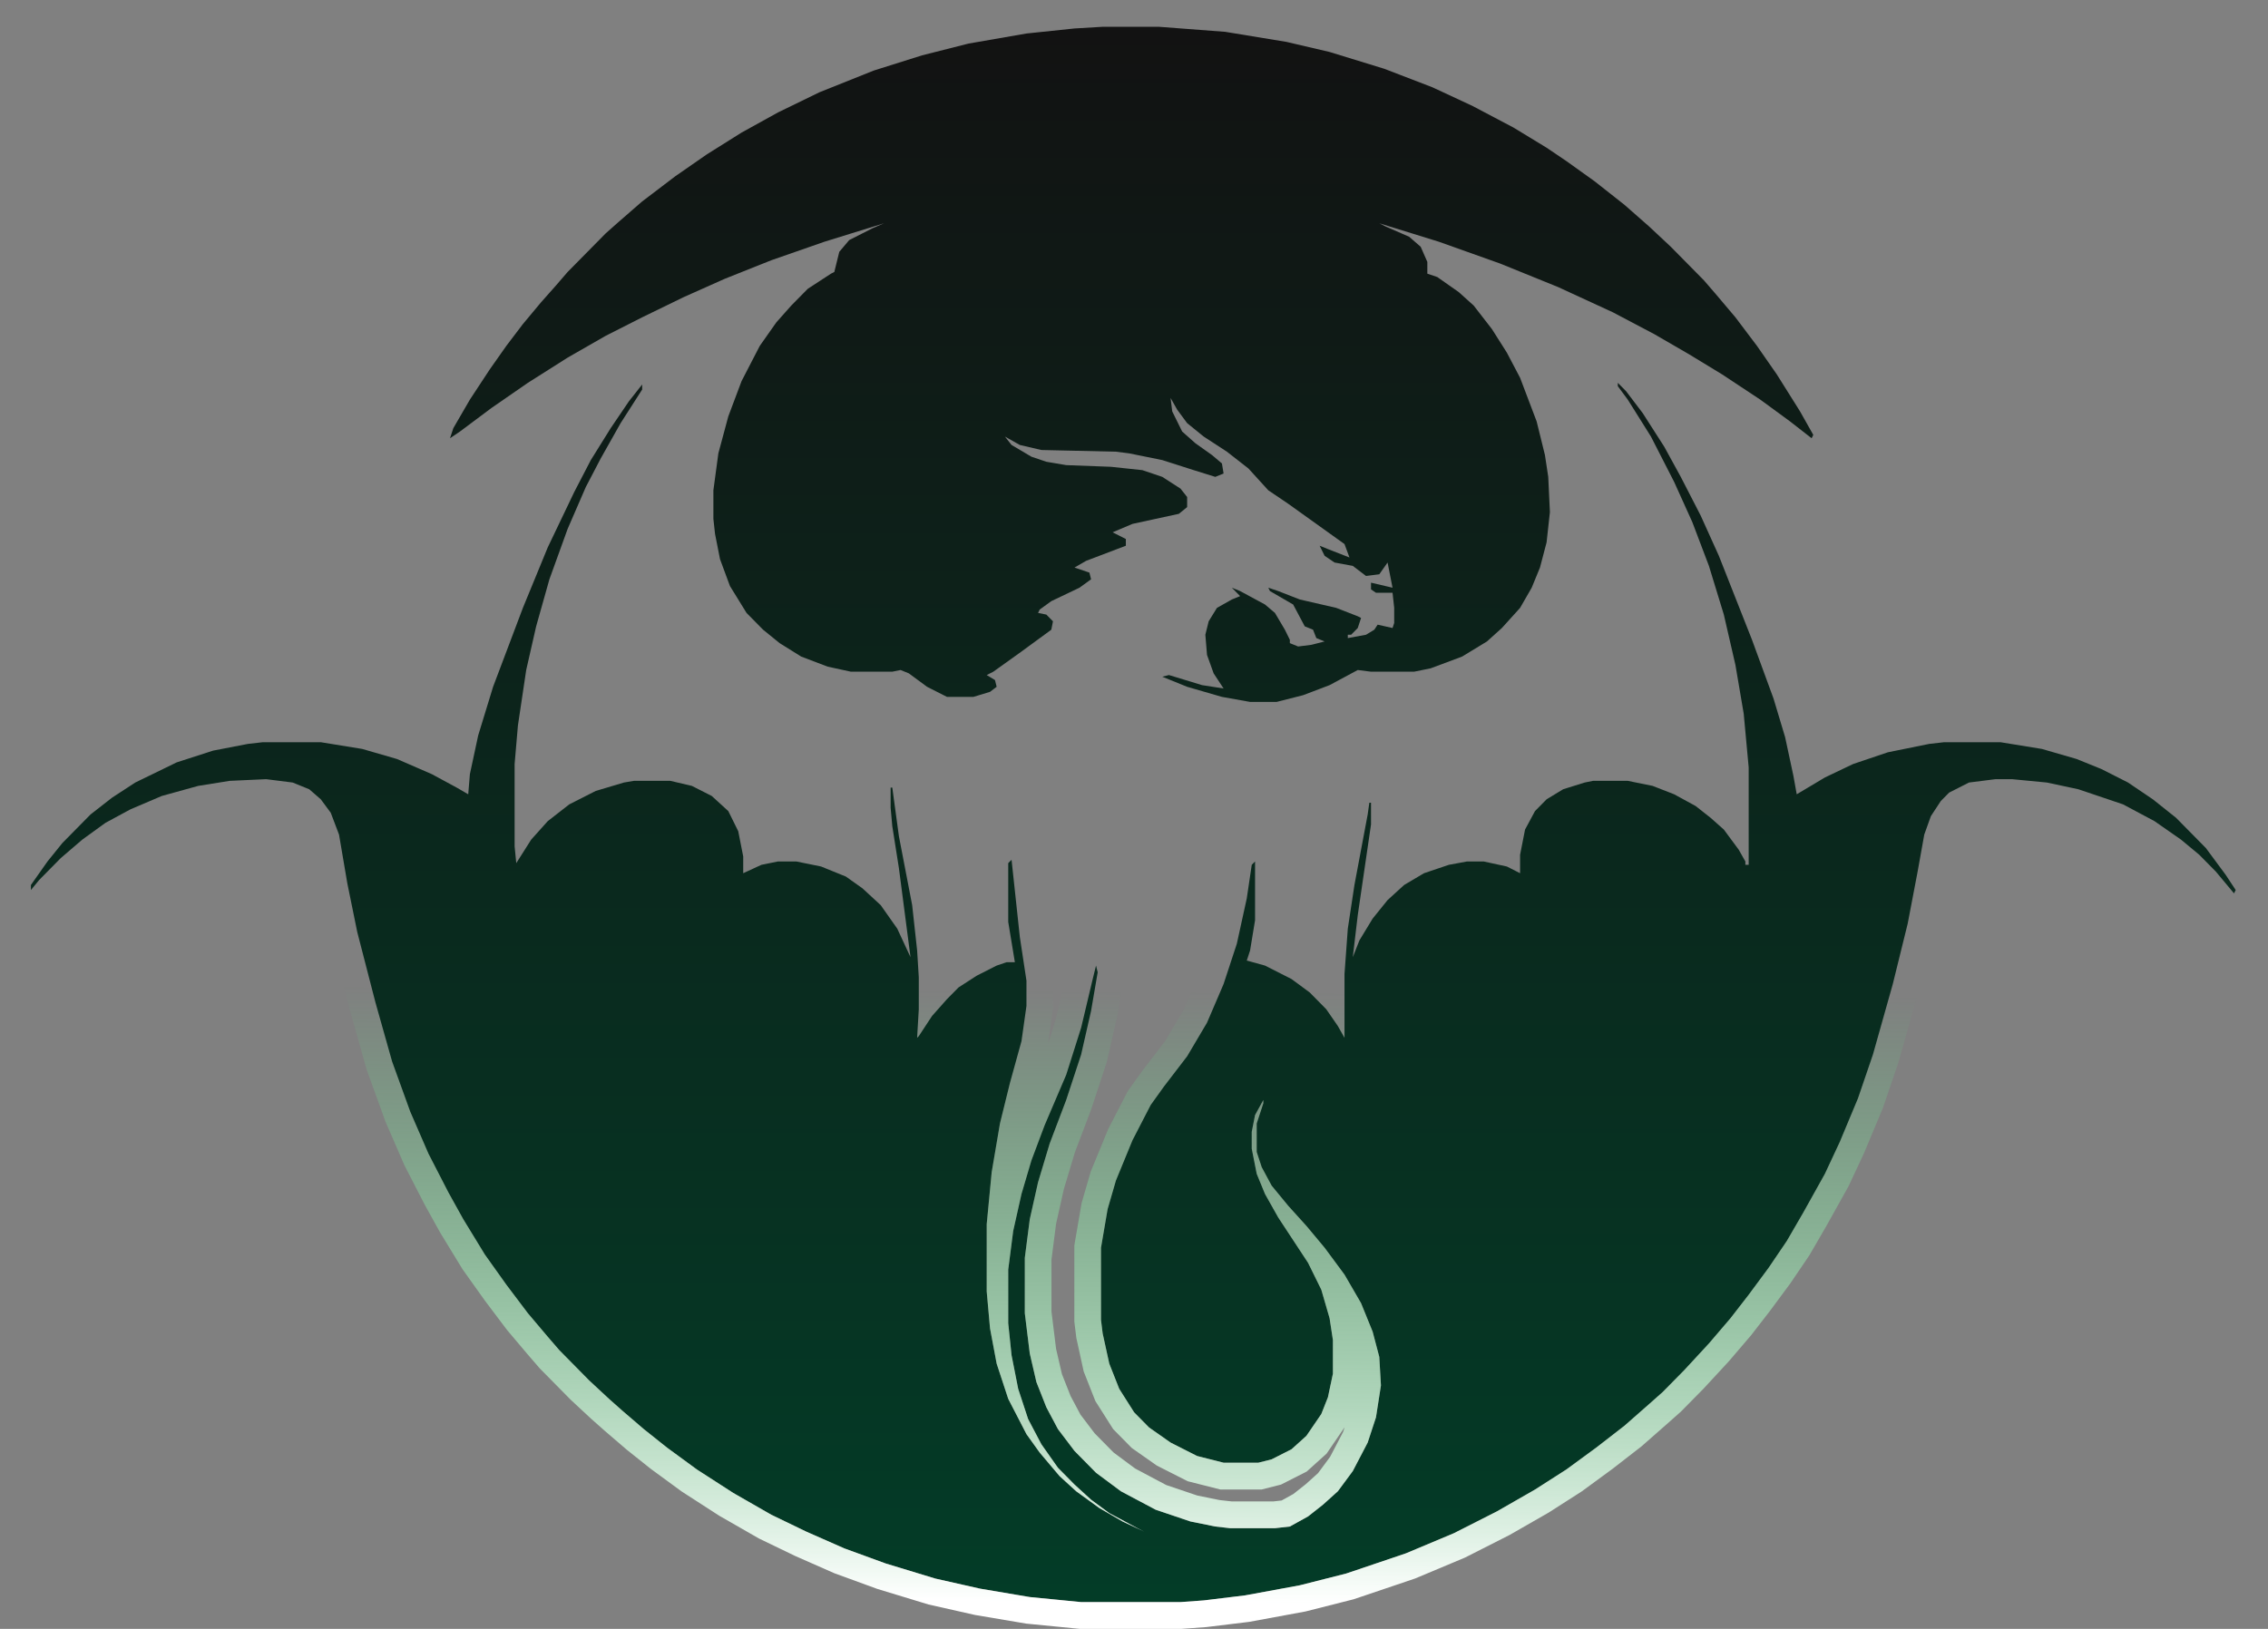 <svg viewBox="0 0 387 278" fill="none" xmlns="http://www.w3.org/2000/svg">
<rect x="0" y="0" width="387" height="278" fill="#808080" stroke="none"/>
<path d="M276.056 65.337L277.47 66.77L280.296 70.496L283.971 76.229L286.797 81.388L290.189 87.98L293.298 94.859L298.951 109.191L302.626 119.223L304.604 125.815L306.017 132.408L306.583 135.56L311.388 132.694L316.193 130.401L322.128 128.395L329.195 126.962L331.739 126.675H341.349L348.415 127.821L354.351 129.541L358.59 131.261L363.113 133.554L367.352 136.42L371.31 139.573L376.397 144.732L379.789 149.319L381.485 151.898L381.202 152.471L378.093 148.745L375.267 145.879L372.158 143.299L367.635 140.146L362.265 137.28L354.633 134.701L349.263 133.554L343.327 132.981H340.501L335.978 133.554L332.587 135.274L331.173 136.707L329.477 139.287L328.347 142.439L327.216 148.745L325.52 157.631L322.976 167.949L319.585 179.988L317.041 187.44L313.932 194.892L311.388 200.338L307.713 206.931L304.887 211.803L301.778 216.389L298.386 220.975L295.277 224.988L291.602 229.288L287.362 233.874L283.688 237.6L281.427 239.606L277.187 243.332L272.382 247.058L267.294 250.785L261.924 254.224L255.423 257.95L248.074 261.676L239.877 265.116L229.702 268.555L221.788 270.562L212.46 272.282L205.394 273.141L201.437 273.428H184.478L175.716 272.568L167.236 271.135L159.604 269.415L151.125 266.836L144.059 264.256L137.558 261.39L131.622 258.523L125.121 254.797L118.903 250.785L113.815 247.058L109.858 243.905L106.184 240.753L103.922 238.746L100.531 235.593L95.443 230.434L93.464 228.141L90.073 224.128L86.398 219.256L82.724 214.096L79.049 208.077L76.505 203.491L73.113 196.899L70.004 189.733L66.895 181.134L64.069 171.102L60.959 159.064L59.264 150.752L57.85 142.439L56.437 138.713L54.741 136.42L52.763 134.701L49.936 133.554L45.414 132.981L39.195 133.267L33.825 134.127L27.607 135.847L22.236 138.14L17.997 140.433L14.04 143.299L10.365 146.452L6.691 150.178L5.277 151.898V151.038L8.104 147.025L10.648 143.873L15.453 139L19.127 136.134L23.084 133.554L30.151 130.114L36.369 128.108L42.304 126.962L44.848 126.675H54.741L61.807 127.821L67.743 129.541L73.679 132.121L77.918 134.414L79.897 135.56L80.18 132.121L81.593 125.528L84.137 117.216L89.225 103.745L93.464 93.426L97.987 83.968L100.813 78.522L104.205 73.076L107.314 68.49L109.575 65.623V66.483L105.901 72.216L102.509 78.235L99.965 83.108L96.856 90.273L93.747 98.872L91.486 106.898L89.79 114.35L88.377 123.809L87.811 130.401V144.446L88.094 147.312L90.638 143.299L93.464 140.146L97.139 137.28L101.661 134.987L106.466 133.554L108.162 133.267H114.38L118.055 134.127L121.447 135.847L124.273 138.427L125.969 141.866L126.817 146.166V149.032L129.926 147.599L132.753 147.025H135.862L140.102 147.885L144.341 149.605L147.168 151.612L150.277 154.478L153.103 158.491L155.365 163.363L153.386 148.172L152.256 141.006L151.973 137.853V134.414H152.256L153.386 142.726L155.647 154.478L156.495 162.217L156.778 166.803V172.249L156.495 177.121L156.778 176.835L159.039 173.395L161.583 170.529L163.562 168.523L166.671 166.516L170.063 164.796L171.758 164.223H173.172L172.041 157.344V147.312L172.606 146.739L174.02 159.924L175.15 167.376V171.675L174.302 177.695L172.324 184.86L170.628 191.739L169.215 200.052L168.367 208.937V220.402L168.932 226.708L170.063 232.727L172.041 238.746L175.15 244.765L177.411 247.918L180.803 251.931L183.63 254.511L187.587 257.377L191.544 259.67L195.218 261.39L194.088 260.817L189.283 258.237L186.174 255.944L183.347 253.364L180.521 250.498L177.694 246.485L175.433 242.186L173.737 237.026L172.606 231.294L172.041 225.848V216.676L172.889 210.083L174.302 203.778L175.998 198.045L178.259 192.026L181.934 183.427L184.478 175.402L186.456 167.089L187.022 164.796L187.304 165.943L186.174 172.535L184.478 179.988L181.934 187.727L179.107 195.179L177.129 201.771L175.716 208.077L174.868 214.67V224.128L175.716 231.007L176.846 235.88L178.542 240.179L180.521 243.905L183.347 247.632L187.022 251.358L191.261 254.511L197.197 257.664L203.133 259.67L207.372 260.53L209.916 260.817H217.548L220.092 260.53L223.201 258.81L225.745 256.804L228.288 254.511L230.832 251.071L233.376 246.199L234.789 241.899L235.637 236.453L235.355 231.581L234.224 227.281L232.246 222.408L229.419 217.536L226.027 212.95L222.918 209.224L219.809 205.784L216.982 202.345L215.287 199.192L214.439 196.612V191.739L215.569 188.3V187.727L214.156 190.306L213.591 193.172V196.039L214.439 200.338L215.852 203.778L218.113 207.79L223.201 215.529L225.462 220.115L226.875 224.988L227.441 228.714V234.447L226.593 238.46L225.462 241.326L222.918 245.052L220.374 247.345L216.982 249.065L214.721 249.638H208.786L204.263 248.492L199.741 246.199L196.066 243.619L193.523 241.039L190.979 237.026L189.283 232.727L188.152 227.568L187.869 225.275V212.95L189 206.357L190.413 201.485L193.24 194.606L196.349 188.586L198.61 185.434L202.567 180.274L205.959 174.542L208.786 167.949L211.047 161.07L212.743 153.331L213.591 147.599L214.156 147.025V157.057L213.308 162.217L212.743 163.937L215.852 164.796L220.374 167.089L223.483 169.382L226.31 172.249L228.288 175.115L229.419 177.121V166.23L229.984 158.491L231.115 151.038L233.376 139L233.659 136.994H233.941V140.72L231.68 156.198L230.832 163.363L231.963 160.497L234.224 156.771L236.768 153.618L239.595 151.038L242.986 149.032L247.226 147.599L250.335 147.025H253.162L257.119 147.885L259.38 149.032V145.879L260.228 141.58L261.924 138.427L263.902 136.42L266.729 134.701L270.403 133.554L271.817 133.267H277.752L281.992 134.127L285.667 135.56L289.341 137.567L291.885 139.573L294.146 141.58L296.69 145.019L297.82 147.025V147.599H298.386V130.974L297.538 121.802L296.125 113.49L294.146 104.891L291.602 96.579L288.776 89.127L285.667 82.248L281.709 74.509L277.752 68.203L276.056 65.91V65.337Z" fill="url(#paint0_linear_6001_208)"/>
<path d="M188.152 4.572H197.762L209.068 5.432L219.526 7.151L226.875 8.871L236.203 11.738L244.4 14.89L251.183 18.043L258.249 21.769L263.902 25.209L267.294 27.502L272.099 30.942L277.187 34.954L281.427 38.68L285.101 42.12L290.754 47.852L292.733 50.145L296.125 54.158L299.799 59.031L303.191 63.904L307.148 70.209L309.409 74.222L309.127 74.795L305.452 71.929L300.364 68.203L293.863 63.904L288.21 60.464L282.275 57.025L275.208 53.298L265.881 48.999L255.988 44.986L245.53 41.26L235.355 38.107L236.485 38.68L240.442 40.4L242.421 42.12L243.552 44.7V46.706L245.248 47.279L248.922 49.859L251.466 52.152L254.575 56.165L257.119 60.178L259.38 64.477L262.207 71.929L263.62 77.662L264.185 81.388L264.468 87.407L263.902 92.566L262.772 96.866L261.359 100.305L259.38 103.745L256.271 107.184L253.727 109.477L249.487 112.057L244.117 114.063L241.29 114.637H233.942L231.68 114.35L226.875 116.93L222.353 118.649L217.83 119.796H213.308L208.503 118.936L202.567 117.216L198.328 115.497L199.458 115.21L205.111 116.93L208.786 117.503L207.09 114.923L205.959 111.77L205.676 108.331L206.242 106.038L207.655 103.745L210.199 102.312L211.612 101.738L210.199 100.305L211.612 100.879L215.852 103.172L217.548 104.605L219.244 107.471L220.092 109.191V109.764L221.505 110.337L223.766 110.051L226.027 109.477L224.614 108.904L224.049 107.471L222.636 106.898L220.657 103.172L216.7 100.879L216.417 100.305L218.113 100.879L221.788 102.312L228.006 103.745L231.68 105.178L232.246 105.465L231.68 107.184L230.55 108.331H229.984V108.904L233.094 108.331L234.507 107.471L235.072 106.611L237.616 107.184L237.899 106.324V103.745L237.616 101.165H234.789L233.942 100.592V99.445L237.616 100.305L236.768 96.006L235.355 98.012L233.094 98.299L230.832 96.579L227.723 96.006L226.027 94.859L225.179 93.14L226.593 93.713L230.267 95.146L229.419 92.853L219.809 85.974L216.417 83.681L213.025 79.955L209.351 77.088L205.394 74.509L202.567 72.216L200.871 69.923L199.741 67.916L200.023 70.209L201.719 73.649L203.981 75.655L206.807 77.662L208.503 79.095L208.786 80.815L207.372 81.388L203.698 80.241L198.328 78.522L192.675 77.375L190.413 77.088L177.694 76.802L174.02 75.942L171.476 74.509L172.606 75.942L175.998 77.948L178.542 78.808L181.934 79.382L189.565 79.668L194.936 80.241L198.328 81.388L201.437 83.394L202.567 84.827V86.547L201.154 87.694L193.24 89.413L189.848 90.847L192.109 91.993V93.14L185.326 95.719L183.347 96.866L185.891 97.726L186.174 98.872L184.195 100.305L179.39 102.598L177.411 104.031L177.129 104.605L178.542 104.891L179.673 106.038L179.39 107.471L174.302 111.197L169.497 114.637L168.367 115.21L169.78 116.07L170.063 117.216L168.932 118.076L166.105 118.936H161.583L158.191 117.216L155.082 114.923L153.669 114.35L152.256 114.637H145.189L141.232 113.777L136.71 112.057L133.035 109.764L130.209 107.471L127.382 104.605L124.556 100.019L122.86 95.433L122.012 91.133L121.729 88.553V83.681L122.577 77.375L124.273 71.069L126.534 65.05L129.644 59.031L132.47 55.018L135.014 52.152L137.84 49.286L141.797 46.706L142.363 46.419L143.211 42.98L144.907 40.973L148.864 38.967L150.842 38.107L140.667 41.26L131.622 44.413L123.708 47.566L116.642 50.719L109.575 54.158L103.357 57.311L96.856 61.037L90.073 65.337L83.854 69.636L78.484 73.649L76.788 74.795L77.353 73.076L80.18 68.203L83.572 63.044L86.398 59.031L89.225 55.305L92.334 51.579L94.877 48.712L96.856 46.419L103.357 39.827L105.618 37.821L109.575 34.381L115.228 30.082L120.599 26.355L126.534 22.629L132.753 19.19L139.819 15.75L149.146 12.024L157.343 9.444L165.257 7.438L175.15 5.718L183.347 4.858L188.152 4.572Z" fill="url(#paint1_linear_6001_208)"/>
<path fill-rule="evenodd" clip-rule="evenodd" d="M276.199 58.984L280.912 63.763L284.026 67.869L287.883 73.886L290.814 79.236L294.286 85.985L297.489 93.072L303.204 107.559L306.945 117.772L309.016 124.672L309.811 128.385L314.484 126.155L320.948 123.97L328.489 122.441L331.484 122.103H341.714L349.413 123.352L355.838 125.214L360.472 127.094L365.419 129.602L370.042 132.728L374.352 136.162L379.859 141.746L383.519 146.694L386.726 151.572L382.189 160.772L374.726 151.827L372.193 149.258L369.405 146.946L365.261 144.057L360.459 141.494L353.43 139.118L348.57 138.08L343.109 137.553H340.787L337.328 137.991L335.299 139.02L334.724 139.603L333.576 141.35L332.759 143.628L331.692 149.581L329.968 158.611L327.377 169.122L323.931 181.352L321.298 189.067L318.093 196.747L315.44 202.428L311.666 209.198L308.74 214.244L305.488 219.04L302.01 223.743L298.802 227.883L294.999 232.333L290.648 237.038L286.816 240.925L284.425 243.047L280.08 246.865L275.115 250.716L269.862 254.563L264.277 258.139L257.578 261.979L249.98 265.832L241.483 269.397L230.987 272.945L222.757 275.031L213.146 276.804L205.832 277.694L201.601 278H184.256L175.116 277.103L166.36 275.623L158.445 273.84L149.687 271.175L142.365 268.502L135.656 265.544L129.505 262.574L122.761 258.709L116.33 254.558L111.059 250.698L106.964 247.436L103.198 244.204L100.869 242.138L97.366 238.881L92.102 233.543L90.009 231.118L86.52 226.99L82.732 221.966L78.927 216.624L75.119 210.386L72.494 205.654L69.001 198.863L65.775 191.428L62.56 182.539L59.675 172.299L56.524 160.097L54.789 151.596L53.438 143.65L52.408 140.932L51.385 139.549L50.356 138.655L48.78 138.016L45.232 137.566L39.66 137.823L34.791 138.602L29.108 140.174L24.21 142.265L20.418 144.316L16.854 146.898L13.466 149.805L10.07 153.248L0.726 164.62V149.585L4.474 144.263L7.254 140.817L12.427 135.572L16.488 132.404L20.844 129.564L28.454 125.86L35.239 123.671L41.62 122.438L44.594 122.103H55.107L62.805 123.352L69.284 125.229L75.665 128.003L76.329 128.362L77.184 124.374L79.829 115.732L84.992 102.062L89.306 91.563L93.916 81.921L96.859 76.249L100.393 70.576L103.644 65.78L114.128 52.492V67.828L109.799 74.581L106.507 80.423L104.073 85.085L101.086 91.969L98.082 100.277L95.898 108.03L94.266 115.2L92.9 124.345L92.363 130.598V135.217L94.695 133.398L99.974 130.721L105.437 129.092L107.782 128.696H114.904L119.619 129.799L124.05 132.046L127.971 135.624L130.317 140.382L130.786 142.76L132.298 142.454H136.317L141.416 143.488L146.537 145.565L148.597 147.028L147.736 141.57L147.421 138.059V129.842H156.228L157.879 141.982L160.152 153.793L161.032 161.825L161.204 164.61L164.409 162.542L167.984 160.729L167.489 157.719V145.431L176.108 136.691L178.535 159.335L179.702 167.03V171.997L178.84 178.116L180.09 174.175L182.034 166.009L182.603 163.698L191.44 163.698L191.952 165.774L190.639 173.433L188.868 181.216L186.224 189.258L183.419 196.654L181.534 202.935L180.203 208.874L179.42 214.964V223.846L180.204 230.205L181.203 234.512L182.68 238.256L184.364 241.428L186.789 244.625L190.011 247.892L193.694 250.631L198.999 253.449L204.314 255.245L208.078 256.009L210.171 256.245H217.293L218.687 256.088L220.681 254.985L222.816 253.301L224.908 251.415L226.966 248.632L229.171 244.408L229.444 243.577L226.364 248.089L222.965 251.153L218.585 253.374L215.287 254.21H208.22L202.661 252.801L197.4 250.133L193.122 247.13L189.945 243.908L186.906 239.115L184.916 234.069L183.661 228.342L183.318 225.557V212.559L184.558 205.327L186.112 199.969L189.108 192.677L192.462 186.185L194.96 182.702L198.794 177.702L201.895 172.461L204.526 166.326L206.652 159.859L208.264 152.503L209.307 145.446L218.708 135.913V157.432L218.148 160.839L222.764 163.179L224.96 164.799L225.458 157.978L226.627 150.27L228.884 138.255L229.706 132.422H238.494V141.053L237.641 146.888L241.085 144.851L246.084 143.161L249.921 142.454H253.649L255.343 142.822L255.897 140.014L258.23 135.676L261.064 132.802L264.847 130.5L269.275 129.119L271.362 128.696H278.208L283.276 129.724L287.586 131.404L291.852 133.734L293.834 135.297V131.186L293.022 122.399L291.66 114.39L289.748 106.079L287.295 98.066L284.573 90.887L281.567 84.238L277.752 76.776L273.994 70.789L271.505 67.422V56.621L264.079 53.199L255.279 49.629L258.3 53.527L261.058 57.878L263.535 62.589L266.559 70.561L268.089 76.766L268.721 80.935L269.032 87.55L268.39 93.405L267.096 98.328L265.451 102.33L263.078 106.456L259.485 110.431L256.45 113.166L251.478 116.191L245.369 118.474L241.746 119.209H233.656L233.372 119.173M255.988 44.986L265.881 48.999L275.209 53.298L282.275 57.025L288.211 60.464L293.864 63.904L300.365 68.203L305.452 71.929L309.127 74.796L309.409 74.222L307.148 70.21L303.191 63.904L299.799 59.031L296.125 54.158L292.733 50.146L290.754 47.853L285.101 42.12L281.427 38.681L277.187 34.954L272.1 30.942L267.294 27.502L263.903 25.209L258.25 21.77L251.183 18.043L244.4 14.89L236.203 11.738L226.875 8.871L219.527 7.152L209.068 5.432L197.762 4.572H188.152L183.347 4.858L175.15 5.718L165.258 7.438L157.343 9.445L149.147 12.024L139.819 15.75L132.753 19.19L126.535 22.629L120.599 26.355L115.229 30.082L109.576 34.381L105.618 37.821L103.357 39.827L96.856 46.419L94.878 48.712L92.334 51.579L89.225 55.305L86.398 59.031L83.572 63.044L80.18 68.203L77.353 73.076L76.788 74.796L74.527 71.422M78.484 73.649L76.788 74.796L80.162 75.914M257.119 60.178L254.575 56.165L251.466 52.152L248.922 49.859L245.248 47.279L243.552 46.706V44.7L242.421 42.12L240.443 40.4L236.486 38.681L235.355 38.107L245.53 41.26L255.988 44.986M259.38 103.745L256.271 107.184L253.727 109.477L249.488 112.057L244.117 114.063L241.291 114.637H233.942L231.681 114.35L226.875 116.93L222.353 118.649L217.831 119.796H213.308L208.503 118.936L202.568 117.216L198.328 115.497L199.458 115.21L205.111 116.93L208.786 117.503L207.09 114.923L205.959 111.77L205.677 108.331L206.242 106.038L207.655 103.745L210.199 102.312L211.612 101.738L210.199 100.305L211.612 100.879L215.852 103.172L217.548 104.605L219.244 107.471L220.092 109.191V109.764L221.505 110.337L223.766 110.051L226.028 109.477L224.614 108.904L224.049 107.471L222.636 106.898L220.657 103.172L216.7 100.879L216.417 100.305L218.113 100.879L221.788 102.312L228.006 103.745L231.681 105.178L232.246 105.465L231.681 107.184L230.55 108.331H229.985V108.904L233.094 108.331L234.507 107.471L235.072 106.611L237.616 107.184L237.899 106.324V103.745L237.616 101.165H234.79L233.942 100.592V99.445L237.616 100.305L236.768 96.006L235.355 98.012L233.094 98.299L230.833 96.579L227.723 96.006L226.028 94.859L225.18 93.14L226.593 93.713L230.267 95.146L229.419 92.853L219.809 85.974L216.417 83.681L213.026 79.955L209.351 77.088L205.394 74.509L202.568 72.216L200.872 69.923L199.741 67.916L200.024 70.21L201.72 73.649L203.981 75.655L206.807 77.662L208.503 79.095L208.786 80.815L207.373 81.388L203.698 80.241L198.328 78.522L192.675 77.375L190.414 77.088L177.694 76.802L174.02 75.942L171.476 74.509L172.607 75.942L175.998 77.948L178.542 78.808L181.934 79.382L189.566 79.668L194.936 80.241L198.328 81.388L201.437 83.394L202.568 84.828V86.547L201.154 87.694L193.24 89.413L189.848 90.847L192.109 91.993V93.14L185.326 95.719L183.347 96.866L185.891 97.726L186.174 98.872L184.195 100.305L179.39 102.598L177.412 104.031L177.129 104.605L178.542 104.891L179.673 106.038L179.39 107.471L174.302 111.197L169.497 114.637L168.367 115.21L169.78 116.07L170.063 117.216L168.932 118.076L166.106 118.936H161.583L158.191 117.216L155.082 114.923L153.669 114.35L152.256 114.637H145.19L141.232 113.777L136.71 112.057L133.036 109.764L130.209 107.471L127.383 104.605L124.556 100.019L122.86 95.433L122.012 91.133L121.73 88.554V83.681L122.577 77.375L124.273 71.069L126.535 65.05L129.644 59.031L132.47 55.018L135.014 52.152L137.841 49.286L141.798 46.706L142.363 46.419L143.211 42.98L144.907 40.974L148.864 38.967L150.843 38.107L140.667 41.26L131.622 44.413L123.708 47.566L116.642 50.719L109.576 54.158L103.357 57.311L96.856 61.037L90.073 65.337L83.854 69.636L78.484 73.649M153.096 119.13L152.711 119.209H144.703L139.938 118.173L134.684 116.175L130.394 113.498L127.152 110.868L123.784 107.453L120.447 102.038L118.466 96.681L117.509 91.829L117.178 88.804V83.374L118.106 76.469L119.936 69.663L122.37 63.184L125.747 56.647L128.902 52.168L131.696 49.02L134.951 45.719L139.526 42.736L139.746 42.625M241.508 109.929L242.451 107.06V106.131L243.452 106.365L241.907 98.535L241.695 96.593H241.525L239.174 84.675L233.978 92.051L233.2 89.945L222.402 82.215L222.351 82.181M239.631 110.065L238.546 109.625ZM218.792 99.124L218.364 99.337ZM215.125 105.244L215.867 104.943ZM210.963 99.545L210.199 100.305L209.73 101.472M261.359 100.305L262.772 96.866L263.903 92.566L264.468 87.407L264.185 81.388L263.62 77.662L262.207 71.929L259.38 64.477L257.119 60.178M302.714 75.582L297.771 71.962L291.432 67.769L285.894 64.4L280.079 61.03L276.199 58.984M302.714 75.582L310.734 81.838L314.559 74.079L311.057 67.863L306.984 61.374L303.48 56.34L299.677 51.297L296.188 47.169L294.095 44.743L288.272 38.838L284.478 35.287L280.094 31.434L274.828 27.28L269.887 23.744L266.354 21.355L260.489 17.787L253.199 13.942L246.172 10.676L237.685 7.412L228.059 4.454L220.412 2.664L209.609 0.888L197.935 0H188.017L182.976 0.301L174.525 1.187L164.311 2.963L156.105 5.043L147.623 7.713L137.983 11.564L130.661 15.128L124.229 18.686L118.098 22.534L112.56 26.377L106.709 30.826L102.622 34.379L100.23 36.502L93.516 43.31L93.416 43.425M297.538 121.802L298.386 130.974V147.599H297.821V147.026L296.69 145.019L294.146 141.58L291.885 139.573L289.341 137.567L285.667 135.56L281.992 134.127L277.753 133.267H271.817L270.404 133.554L266.729 134.701L263.903 136.42L261.924 138.427L260.228 141.58L259.38 145.879V149.032L257.119 147.885L253.162 147.026H250.335L247.226 147.599L242.987 149.032L239.595 151.038L236.768 153.618L234.224 156.771L231.963 160.497L230.833 163.363L231.68 156.198L233.942 140.72V136.994H233.659L233.376 139L231.115 151.038L229.985 158.491L229.419 166.23V177.121L228.289 175.115L226.31 172.249L223.484 169.382L220.375 167.089L215.852 164.796L212.743 163.937L213.308 162.217L214.156 157.057V147.026L213.591 147.599L212.743 153.331L211.047 161.07L208.786 167.949L205.959 174.542L202.568 180.274L198.61 185.434L196.349 188.586L193.24 194.606L190.414 201.485L189 206.357L187.87 212.95V225.275L188.152 227.568L189.283 232.727L190.979 237.026L193.523 241.039L196.067 243.619L199.741 246.199L204.263 248.492L208.786 249.638H214.721L216.983 249.065L220.375 247.345L222.918 245.052L225.462 241.326L226.593 238.46L227.441 234.447V228.714L226.875 224.988L225.462 220.115L223.201 215.529L218.113 207.791L215.852 203.778L214.439 200.338L213.591 196.039V193.173L214.156 190.306L215.569 187.727V188.3L214.439 191.739V196.612L215.287 199.192L216.983 202.345L219.809 205.784L222.918 209.224L226.028 212.95L229.419 217.536L232.246 222.409L234.224 227.281L235.355 231.581L235.638 236.453L234.79 241.899L233.376 246.199L230.833 251.071L228.289 254.511L225.745 256.804L223.201 258.81L220.092 260.53L217.548 260.817H209.916L207.373 260.53L203.133 259.67L197.197 257.664L197.119 257.622L197.114 257.619L191.262 254.511L187.022 251.358L183.347 247.632L180.521 243.906L178.542 240.179L176.846 235.88L175.716 231.007L174.868 224.128V214.67L175.716 208.077L177.129 201.771L179.108 195.179L181.934 187.727L184.478 179.988L186.174 172.535L187.304 165.943L187.022 164.796L186.456 167.089L184.478 175.402L181.934 183.427L178.26 192.026L175.998 198.045L174.302 203.778L172.889 210.084L172.041 216.676V225.848L172.607 231.294L173.737 237.026L175.433 242.186L177.694 246.485L180.521 250.498L183.347 253.364L186.174 255.944L189.283 258.237L194.088 260.817L195.219 261.39L194.07 260.852L191.544 259.67L189.233 258.331L187.587 257.377L183.63 254.511L180.803 251.931L177.412 247.918L175.15 244.765L172.041 238.746L170.063 232.727L168.932 226.708L168.367 220.402V208.937L169.215 200.052L170.628 191.739L172.324 184.86L174.302 177.695L175.15 171.675V167.376L174.02 159.924L172.607 146.739L172.041 147.312V157.344L173.172 164.223H171.759L170.063 164.796L166.671 166.516L163.562 168.523L161.583 170.529L159.039 173.395L156.778 176.835L156.496 177.121L156.778 172.249V166.803L156.496 162.217L155.648 154.478L153.386 142.726L152.256 134.414H151.973V137.853L152.256 141.006L153.386 148.172L155.365 163.363L153.104 158.491L150.277 154.478L147.168 151.612L144.342 149.605L140.102 147.885L135.862 147.026H132.753L129.926 147.599L126.817 149.032V146.166L125.969 141.866L124.273 138.427L121.447 135.847L118.055 134.127L114.381 133.267H108.162L106.466 133.554L101.661 134.987L97.139 137.28L93.465 140.147L90.638 143.299L88.094 147.312L87.811 144.446V130.401L88.377 123.809L89.79 114.35L91.486 106.898L93.747 98.872L96.856 90.273L99.965 83.108L102.509 78.235L105.901 72.216L109.576 66.483V65.623L107.314 68.49L104.205 73.076L100.813 78.522L97.987 83.968L93.465 93.426L89.225 103.745L84.137 117.216L81.593 125.529L80.18 132.121L79.897 135.56L77.919 134.414L73.679 132.121L67.743 129.541L61.808 127.822L54.741 126.675H44.849L42.305 126.962L36.369 128.108L30.151 130.115L23.084 133.554L19.127 136.134L15.453 139L10.648 143.873L8.104 147.026L5.278 151.038V151.898L6.691 150.178L10.365 146.452L14.04 143.299L17.997 140.433L22.237 138.14L27.607 135.847L33.825 134.127L39.196 133.267L45.414 132.981L49.936 133.554L52.763 134.701L54.741 136.42L56.437 138.713L57.85 142.44L59.264 150.752L60.96 159.064L64.069 171.102L66.895 181.134L70.004 189.733L73.114 196.899L76.505 203.491L79.049 208.077L82.724 214.096L86.398 219.256L90.073 224.128L93.465 228.141L95.443 230.434L100.531 235.593L103.923 238.746L106.184 240.753L109.858 243.906L113.815 247.058L118.903 250.785L125.121 254.797L131.622 258.524L137.558 261.39L144.059 264.256L151.125 266.836L159.605 269.415L167.236 271.135L175.716 272.568L184.478 273.428H201.437L205.394 273.142L212.46 272.282L221.788 270.562L229.702 268.555L239.877 265.116L248.074 261.676L255.423 257.95L261.924 254.224L267.294 250.785L272.382 247.058L277.187 243.332L281.427 239.606L283.688 237.6L287.363 233.874L291.602 229.288L295.277 224.988L298.386 220.975L301.778 216.389L304.887 211.803L307.713 206.931L311.388 200.338L313.932 194.892L317.041 187.44L319.585 179.988L322.977 167.949L325.52 157.631L327.216 148.745L328.347 142.44L329.478 139.287L331.173 136.707L332.587 135.274L335.979 133.554L340.501 132.981H343.327L349.263 133.554L354.633 134.701L362.265 137.28L367.635 140.147L372.158 143.299L375.267 145.879L378.093 148.745L381.203 152.471L381.485 151.898L379.789 149.319L376.398 144.733L371.31 139.573L367.353 136.42L363.113 133.554L358.591 131.261L354.351 129.541L348.415 127.822L341.349 126.675H331.739L329.195 126.962L322.129 128.395L316.193 130.401L311.388 132.694L306.583 135.56L306.018 132.408L304.604 125.815L302.626 119.223L298.951 109.191L293.298 94.859L290.189 87.98L286.797 81.388L283.971 76.229L280.296 70.496L277.47 66.77L276.057 65.337V65.91L277.753 68.203L281.71 74.509L285.667 82.248L288.776 89.127L291.602 96.579L294.146 104.891L296.125 113.49L297.538 121.802ZM228.762 121.101L223.72 123.018L218.396 124.368H212.906L207.47 123.395L201.08 121.544L183.694 114.491L199.569 110.467L204.998 112.118M228.762 121.101L229.021 120.962ZM81.115 77.382L68.296 86.048L73.18 71.188L76.311 65.791L79.813 60.463L82.729 56.325L85.668 52.45L88.89 48.589L88.936 48.537M81.115 77.382L81.201 77.317ZM229.021 120.962L233.445 118.587ZM233.445 118.587L233.826 118.382ZM199.068 113.656L198.328 115.497ZM198.328 115.497L199.442 119.929ZM131.789 49.265L132.02 49.173ZM132.02 49.173L133.301 48.663ZM81.201 77.317L86.571 73.304ZM261.359 100.305L259.38 103.745Z" fill="url(#paint2_linear_6001_208)"/>
<defs>
<linearGradient id="paint0_linear_6001_208" x1="193.381" y1="4.572" x2="193.381" y2="273.428" gradientUnits="userSpaceOnUse">
<stop stop-color="#121212"/>
<stop offset="1" stop-color="#033C27"/>
</linearGradient>
<linearGradient id="paint1_linear_6001_208" x1="193.381" y1="4.572" x2="193.381" y2="273.428" gradientUnits="userSpaceOnUse">
<stop stop-color="#121212"/>
<stop offset="1" stop-color="#033C27"/>
</linearGradient>
<linearGradient id="paint2_linear_6001_208" x1="194.058" y1="169.159" x2="193.375" y2="273.428" gradientUnits="userSpaceOnUse">
<stop stop-color="#53FF87" stop-opacity="0"/>
<stop offset="1" stop-color="white"/>
</linearGradient>
</defs>
</svg>
